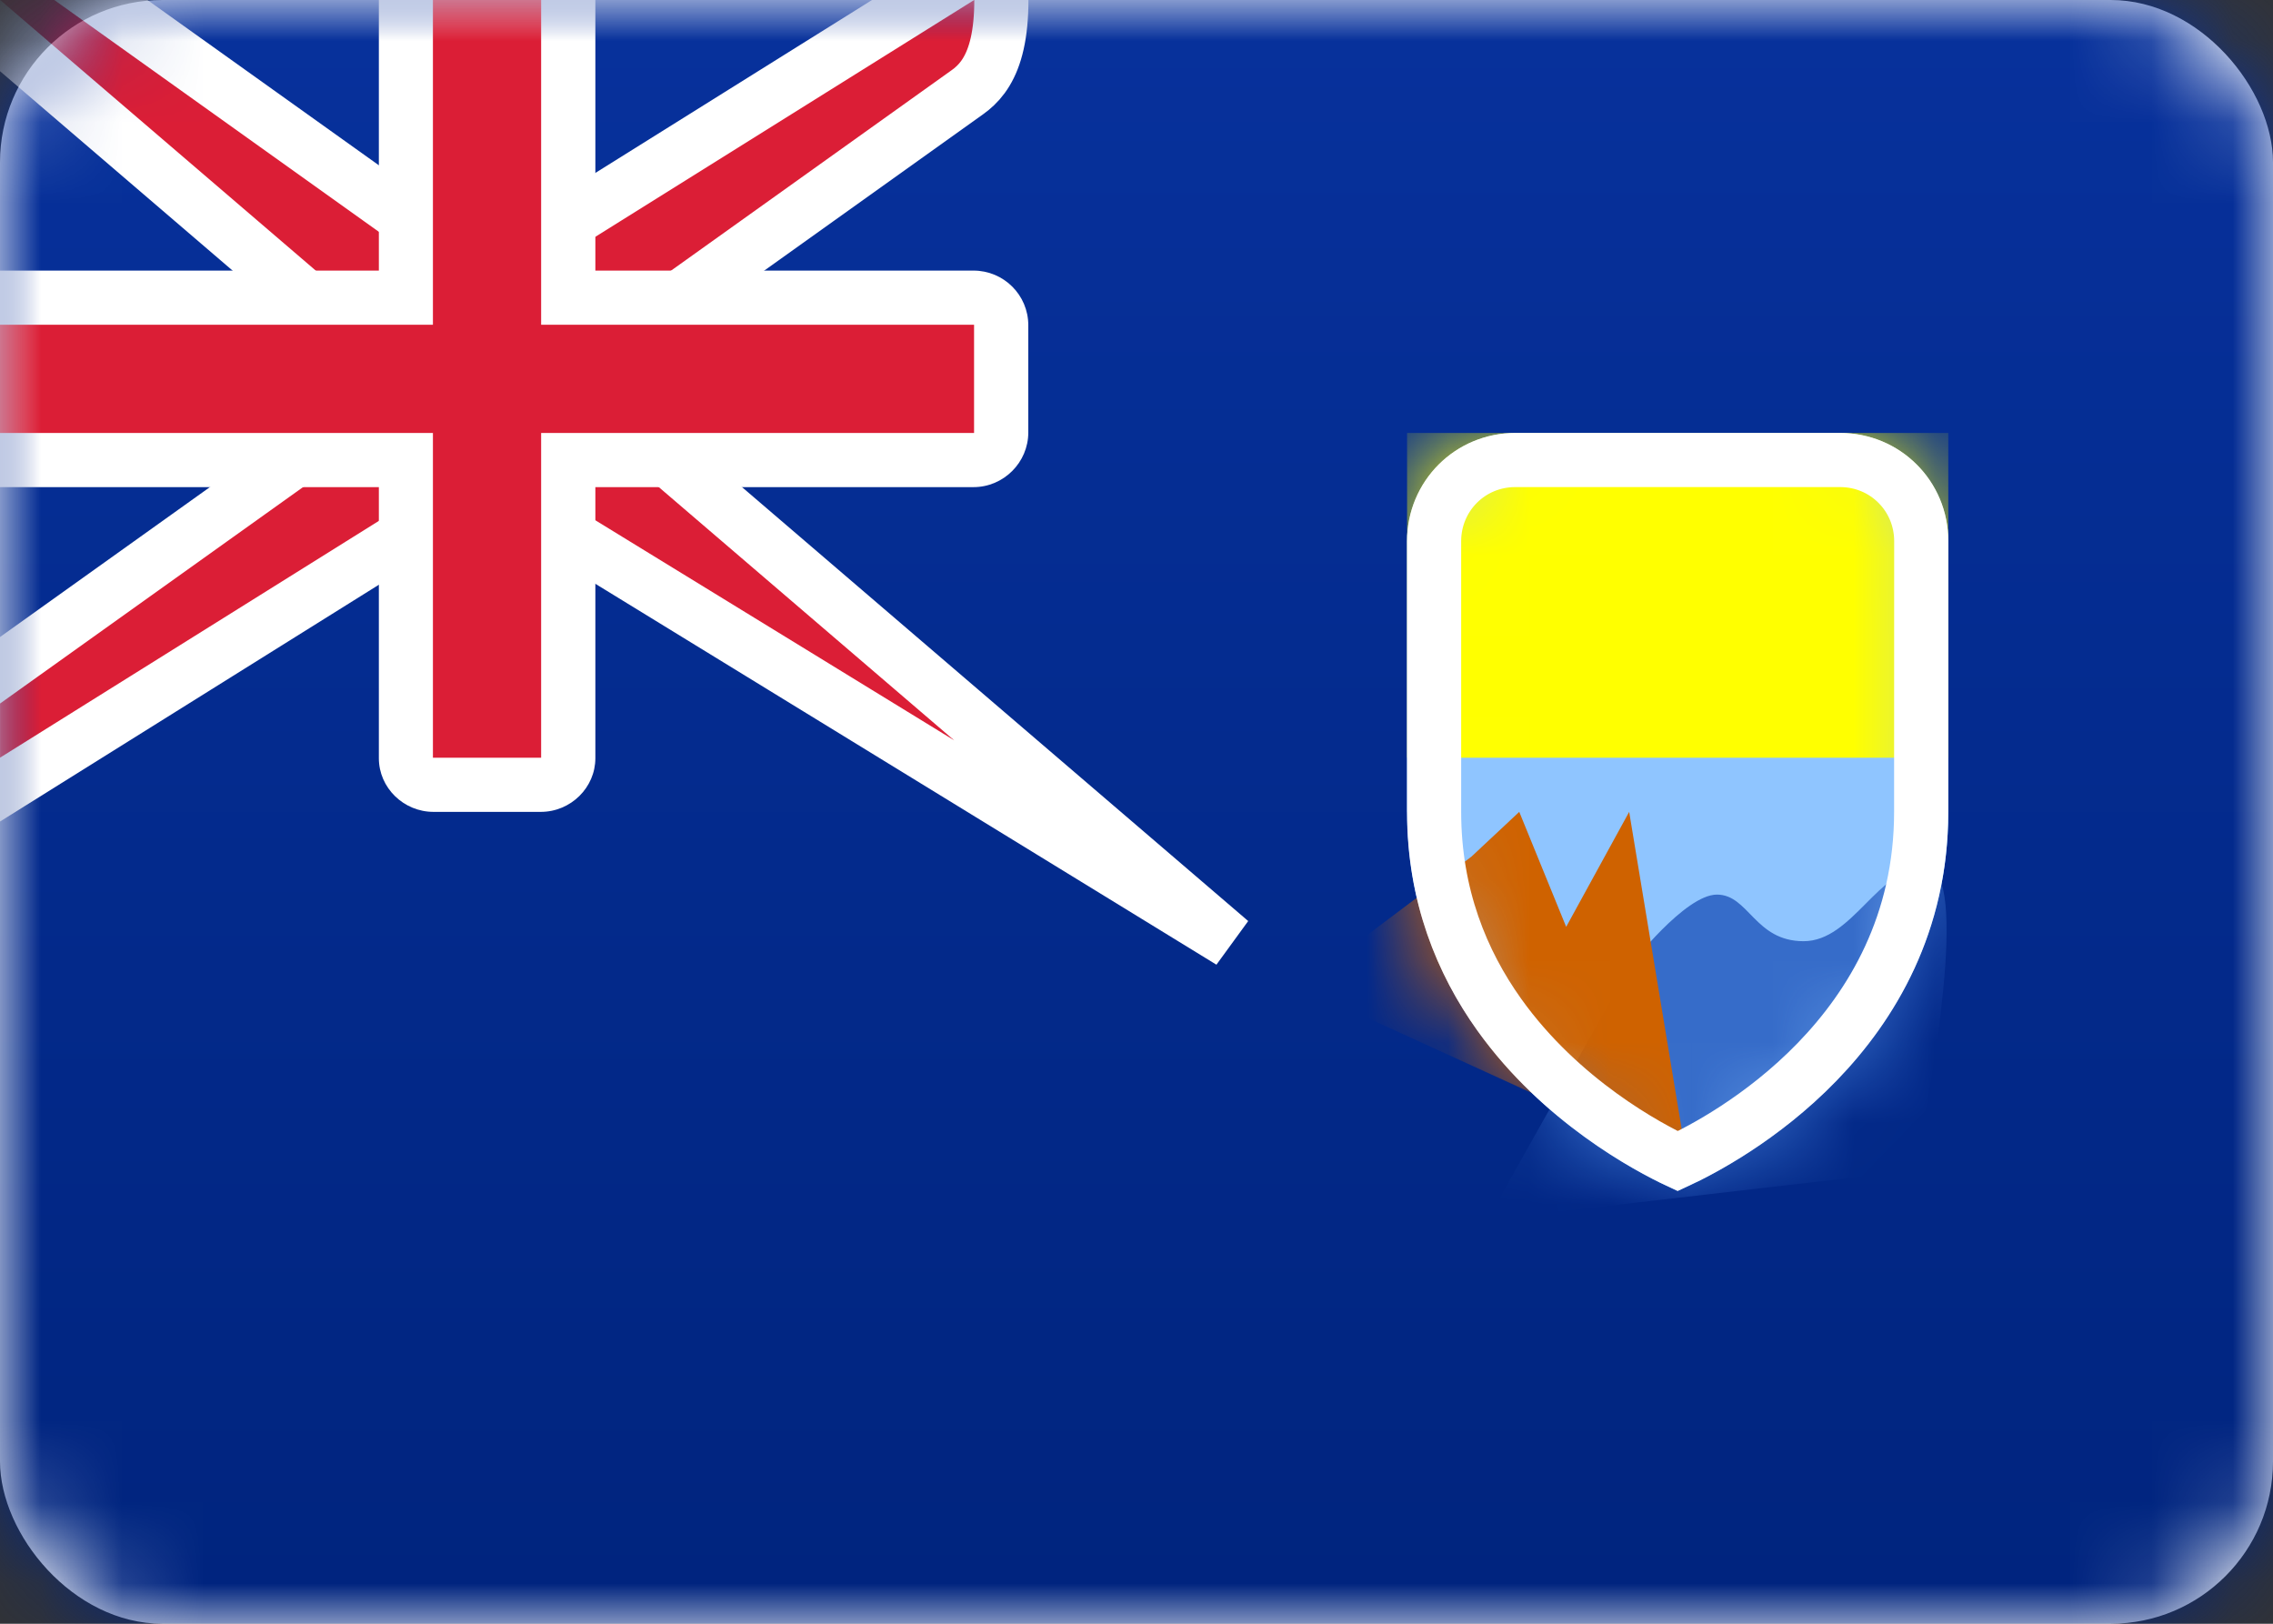 <svg height="20" viewBox="0 0 28 20" width="28" xmlns="http://www.w3.org/2000/svg" xmlns:xlink="http://www.w3.org/1999/xlink"><rect x="0" y="0" width="28" height="20" fill="#333333" stroke="none"/><defs><rect id="a" height="20" rx="2" width="28"/><linearGradient id="b" x1="50%" x2="50%" y1="0%" y2="100%"><stop offset="0" stop-color="#07319c"/><stop offset="1" stop-color="#00247e"/></linearGradient><path id="c" d="m0 4.667v-3.334c0-.736.592-1.332 1.333-1.332h4.001c.736 0 1.333.588 1.333 1.332v3.334c0 3.333-3.333 4.667-3.333 4.667s-3.333-1.333-3.333-4.667z"/><mask id="d" fill="#fff"><use fill="#fff" fill-rule="evenodd" xlink:href="#a"/></mask><mask id="e" fill="#fff"><use fill="#fff" fill-rule="evenodd" xlink:href="#c"/></mask></defs><g fill="none" fill-rule="evenodd"><use fill="#fff" xlink:href="#a"/><path d="m0 0h28v20h-28z" fill="url(#b)" mask="url(#d)"/><g mask="url(#d)"><g transform="translate(17.333 5.333)"><g fill="none" fill-rule="evenodd"><use fill="#8fc5ff" xlink:href="#c"/><path d="m2.757 6.55s.667-.864 1.06-.864.465.574 1.068.574c.604-0.0.922-.914 1.503-.914.581-0-0 3-0 3l-.788.813-4.611.533z" fill="#366cc9" mask="url(#e)"/><path d="m.793 5.218.589-.551.578 1.416.776-1.416.668 4.035-1.11-.226-3.627-1.658z" fill="#cf6200" mask="url(#e)"/><path d="m0 0h6.667v4h-6.667z" fill="#ff0" mask="url(#e)"/></g><path d="m6.333 4.667c0 2.745-2.418 4.033-2.999 4.302-.36-.169-1.436-.737-2.199-1.805-.458-.642-.802-1.466-.802-2.498v-3.334c0-.276.111-.527.292-.708.18-.18.43-.291.708-.291h4.001c.277 0 .528.11.709.292.18.18.291.429.291.708z" stroke="#fff" stroke-width=".667"/></g></g><path d="m6.573 6.333h-1.144l-5.762 3.601v-1.44l4.667-3.333v-1.008l-5.234-4.487h1.675l4.667 3.333h1.131l5.726-3.579c.132 1.153-.117 1.527-.381 1.715l-4.249 3.035v1.008l7.49 6.42z" fill="#db1e36" mask="url(#d)" stroke="#fff" stroke-width=".667"/><path d="m0 3.333v2.667h4.667v3.339c0 .365.306.661.673.661h1.321c.372 0 .673-.301.673-.661v-3.339h4.658c.373 0 .675-.306.675-.673v-1.321c0-.372-.302-.673-.675-.673h-4.658v-3.333h-2.667v3.333z" fill="#fff" mask="url(#d)"/><path d="m0 4h5.333v-.667-3.333h1.333v3.333.667h5.333v1.333h-5.333v.667 3.333h-1.333v-3.333-.667h-5.333z" fill="#db1e36" mask="url(#d)"/></g></svg>
